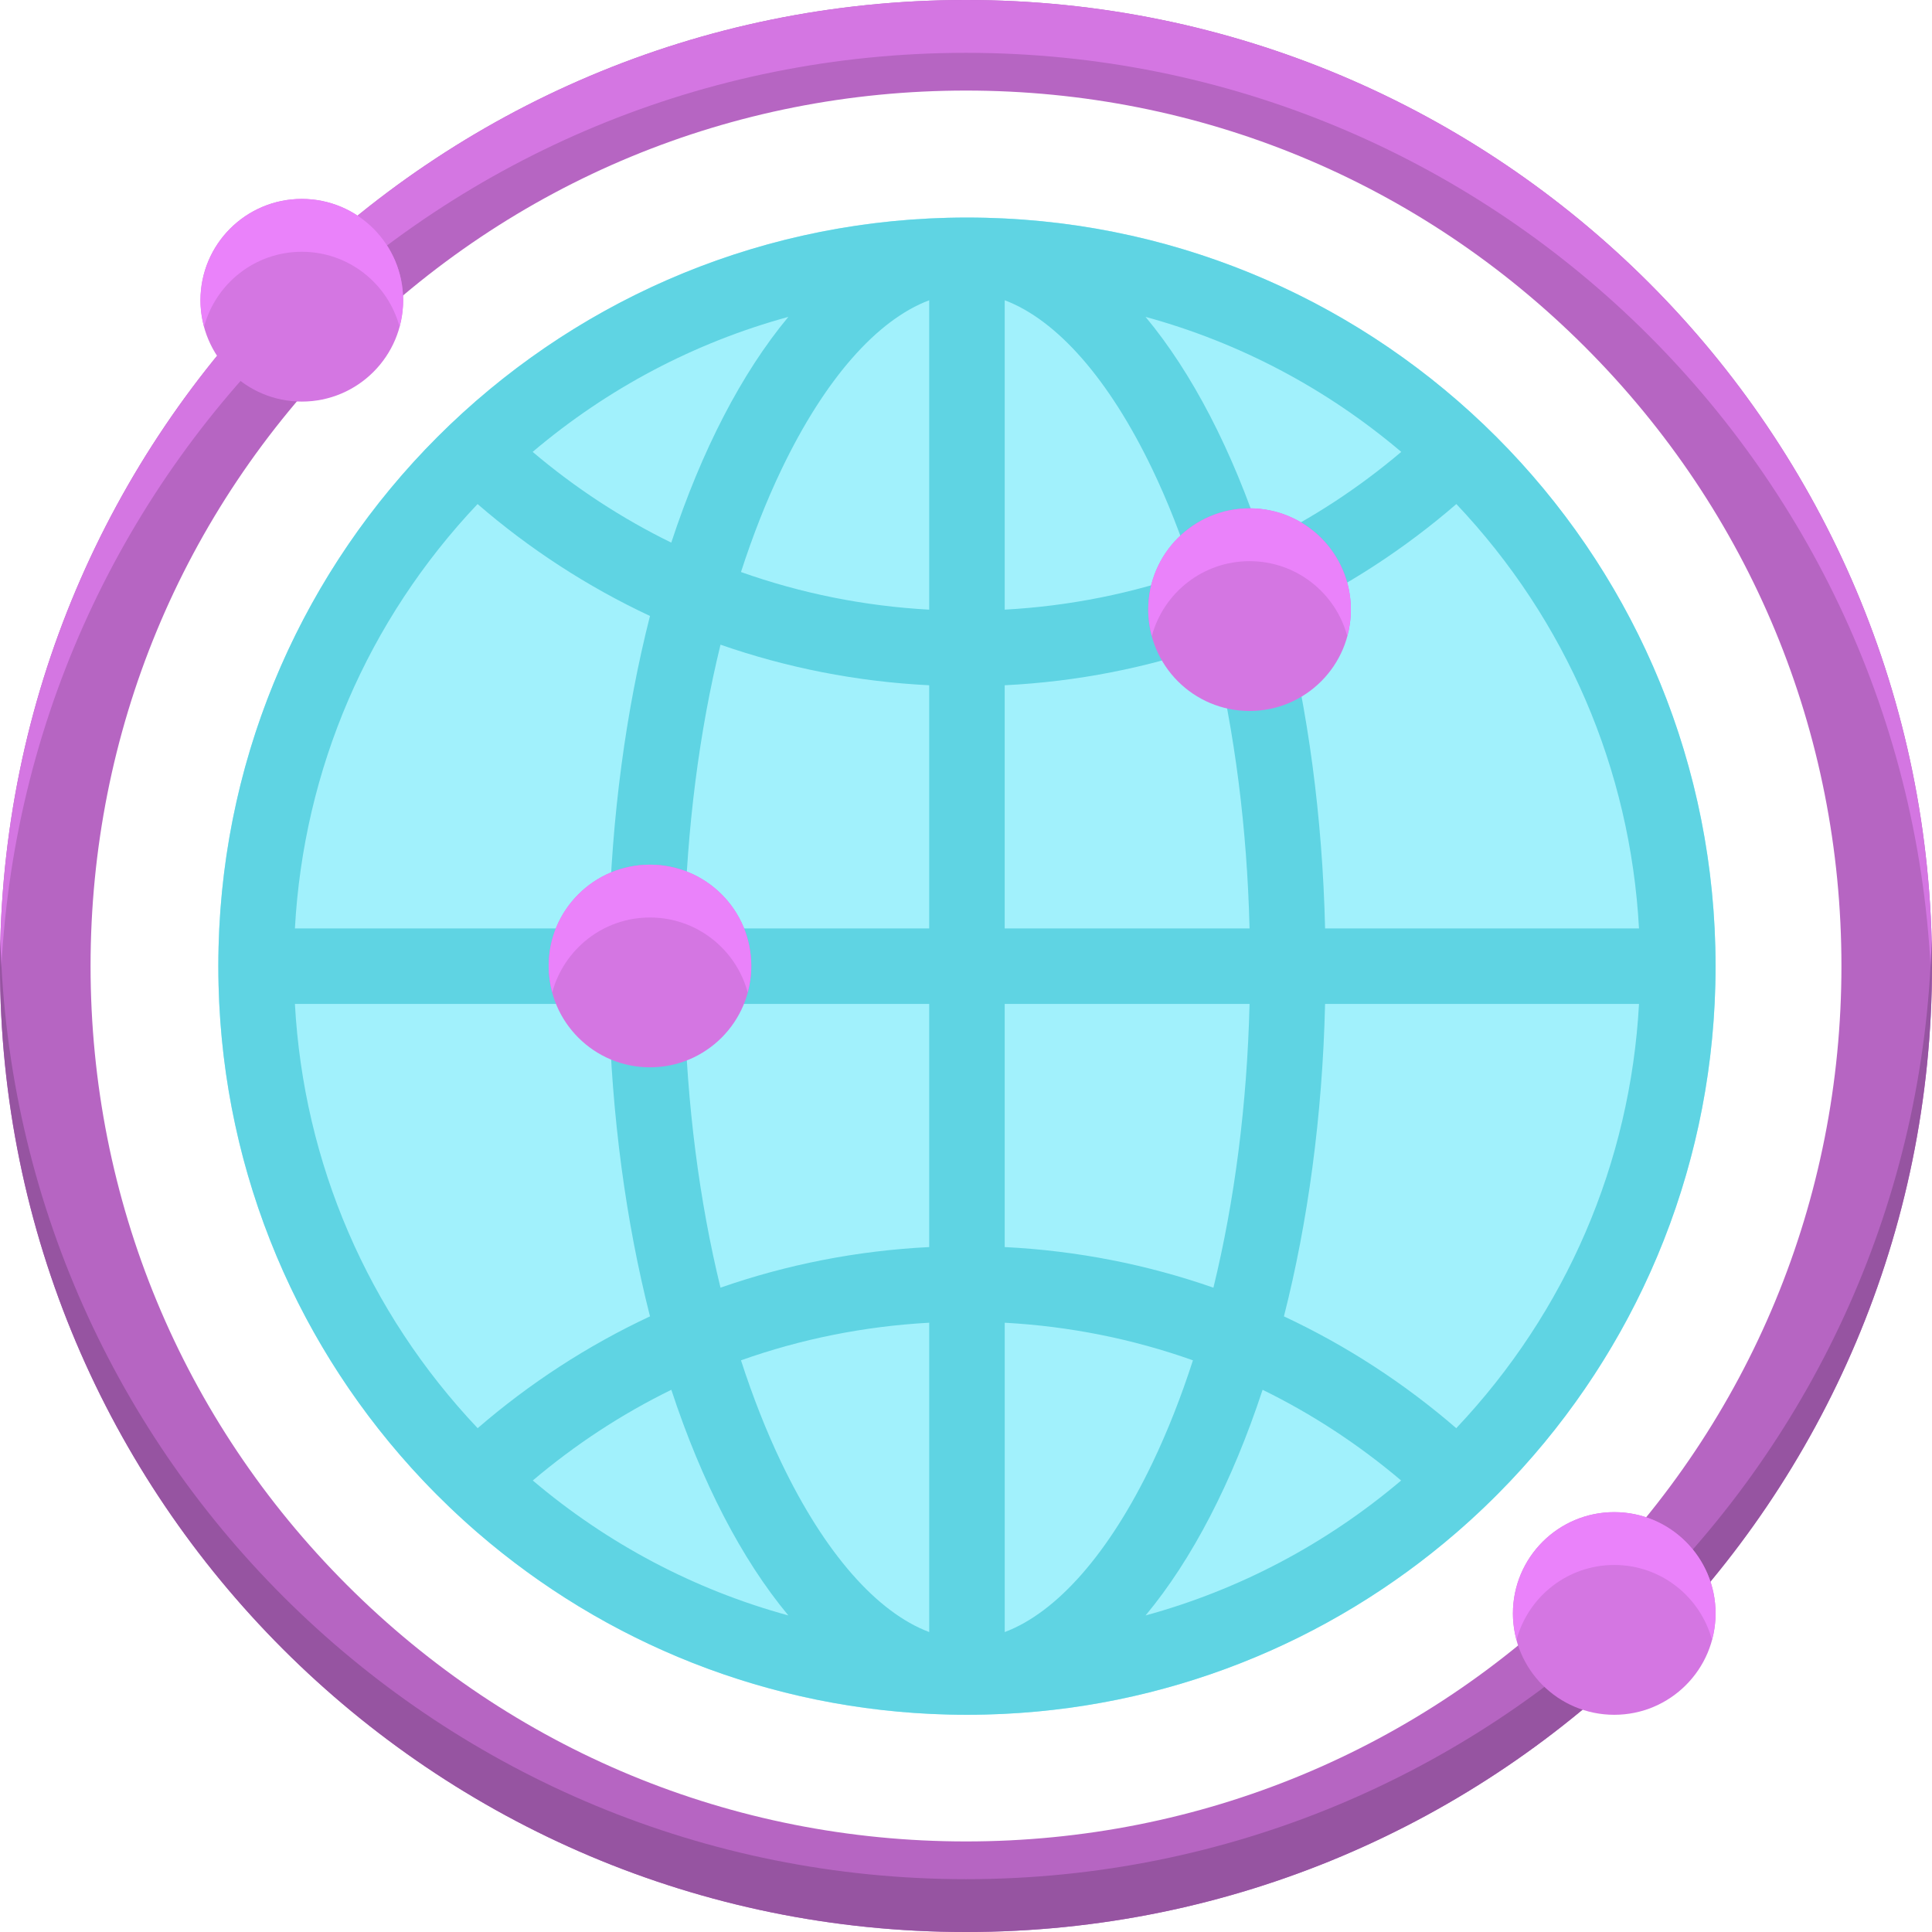<svg height="512pt" viewBox="0 0 512 512" width="512pt" xmlns="http://www.w3.org/2000/svg"><path d="m256 24c61.969 0 120.23 24.133 164.047 67.953 43.82 43.816 67.953 102.078 67.953 164.047s-24.133 120.23-67.953 164.047c-43.816 43.82-102.078 67.953-164.047 67.953s-120.23-24.133-164.047-67.953c-43.82-43.816-67.953-102.078-67.953-164.047s24.133-120.23 67.953-164.047c43.816-43.82 102.078-67.953 164.047-67.953zm0-24c-141.383 0-256 114.617-256 256s114.617 256 256 256 256-114.617 256-256-114.617-256-256-256zm0 0" fill="#b665c2"/><path d="m256 14c139.043 0 252.191 110.852 255.902 249 .062-2.324.098-4.656.098-7 0-141.383-114.617-256-256-256s-256 114.617-256 256c0 2.344.035 4.676.098 7 3.711-138.148 116.859-249 255.902-249zm0 0" fill="#d476e2"/><path d="m256 498c-139.043 0-252.191-110.852-255.902-249-.062 2.324-.098 4.656-.098 7 0 141.383 114.617 256 256 256s256-114.617 256-256c0-2.344-.035-4.676-.098-7-3.711 138.148-116.859 249-255.902 249zm0 0" fill="#9654a1"/><path d="m454.641 256.043c0 109.57-88.82 198.391-198.387 198.391-109.57 0-198.391-88.82-198.391-198.391 0-109.566 88.82-198.391 198.391-198.391 109.566 0 198.387 88.824 198.387 198.391zm0 0" fill="#a1f1fc"/><path d="m454.641 256.043c0-1.676-.02-3.348-.062-5.016-2.621-105.582-87.727-190.691-193.309-193.312-1.668-.039-3.34-.062-5.02-.062s-3.352.023-5.02.062c-105.582 2.621-190.688 87.73-193.309 193.312-.043 1.668-.062 3.34-.062 5.016 0 1.68.02 3.352.062 5.02 1.262 50.801 21.625 96.859 54.172 131.273.012.012.023.023.039.039 4.539 4.797 9.312 9.367 14.305 13.691.035.035.07.066.105.098.004 0 .004 0 .004-.004 33.602 29.059 77.059 47.031 124.684 48.211 1.668.043 3.34.066 5.02.066s3.352-.023 5.02-.066c47.625-1.18 91.082-19.152 124.684-48.211 0 0 0 .004.004.004.035-.031.07-.062.105-.098 4.992-4.324 9.766-8.895 14.305-13.691.012-.012.027-.023.039-.039 0 0 0 0 0-.004 32.547-34.414 52.91-80.469 54.172-131.27.043-1.668.062-3.34.062-5.02zm-83.293-136.289c-11.316 9.59-23.645 17.641-36.734 24.051-8.055-24.461-18.66-44.969-31.027-59.828 24.793 6.781 47.848 18.902 67.762 35.777zm-105.09-40.184c13.84 5.211 27.688 20.91 39.145 44.832 4.027 8.402 7.605 17.52 10.734 27.191-15.902 5.648-32.664 9.027-49.879 9.969zm0 102.031c19.289-.957 37.852-4.672 55.305-10.754 5.637 23.055 8.926 48.555 9.582 75.195h-64.891v-64.441zm64.887 84.445c-.656 26.641-3.945 52.141-9.578 75.199-17.453-6.086-36.02-9.801-55.312-10.758v-64.441zm-149.785 0h64.891v64.441c-19.293.957-37.859 4.672-55.312 10.758-5.633-23.059-8.922-48.562-9.578-75.199zm0-20.004c.656-26.641 3.949-52.137 9.582-75.195 17.453 6.082 36.016 9.797 55.305 10.754v64.441zm64.891-166.473v81.996c-17.219-.945-33.977-4.32-49.883-9.973 3.129-9.672 6.707-18.785 10.734-27.191 11.457-23.922 25.305-39.621 39.148-44.832zm-37.328 4.406c-12.367 14.859-22.977 35.371-31.031 59.828-13.086-6.41-25.418-14.461-36.734-24.047 19.914-16.879 42.969-29 67.766-35.781zm-82.367 49.602c13.719 11.867 29.078 21.879 45.695 29.66-6.332 24.922-10.195 52.992-10.906 82.805h-83.191c2.316-42.195 19.258-81.648 48.402-112.465zm34.789 132.469c.711 29.812 4.578 57.879 10.91 82.805-16.609 7.773-31.961 17.781-45.672 29.633-29.137-30.816-46.113-70.242-48.43-112.438zm-20.152 126.301c11.312-9.582 23.629-17.633 36.715-24.039 8.051 24.445 18.652 44.949 31.016 59.801-24.785-6.773-47.82-18.898-67.73-35.762zm65.91-4.66c-4.027-8.406-7.605-17.516-10.734-27.188 15.906-5.652 32.668-9.02 49.883-9.965v81.98c-13.844-5.211-27.691-20.906-39.148-44.828zm59.156 44.828v-81.98c17.215.945 33.977 4.312 49.879 9.965-3.125 9.672-6.707 18.781-10.73 27.188-11.461 23.922-25.309 39.617-39.148 44.828zm68.34-64.207c13.086 6.406 25.402 14.457 36.715 24.039-19.91 16.863-42.945 28.988-67.727 35.762 12.359-14.848 22.961-35.355 31.012-59.801zm51.324 10.176c-13.711-11.852-29.062-21.859-45.668-29.633 6.328-24.922 10.195-52.992 10.906-82.805h83.195c-2.32 42.191-19.297 81.621-48.434 112.438zm-34.762-132.441c-.707-29.812-4.574-57.883-10.906-82.805 16.617-7.781 31.977-17.793 45.695-29.66 29.141 30.82 46.086 70.27 48.402 112.465zm0 0" fill="#5fd4e3"/><path d="m106.836 79.57c0 14.832-12.023 26.855-26.855 26.855-14.828 0-26.852-12.023-26.852-26.855 0-14.828 12.023-26.852 26.852-26.852 14.832 0 26.855 12.023 26.855 26.852zm0 0" fill="#d476e2"/><path d="m79.98 66.723c12.406 0 22.816 8.422 25.898 19.852.605-2.234.957-4.574.957-7 0-14.832-12.023-26.852-26.855-26.852-14.828 0-26.848 12.02-26.848 26.852 0 2.426.348 4.766.953 7 3.086-11.43 13.492-19.852 25.895-19.852zm0 0" fill="#ea82fa"/><path d="m357.996 161.566c0 14.828-12.023 26.852-26.852 26.852-14.832 0-26.852-12.023-26.852-26.852 0-14.832 12.02-26.852 26.852-26.852 14.828 0 26.852 12.02 26.852 26.852zm0 0" fill="#d476e2"/><path d="m331.145 148.715c12.402 0 22.812 8.422 25.898 19.852.602-2.23.953-4.574.953-7 0-14.828-12.023-26.852-26.852-26.852-14.832 0-26.852 12.023-26.852 26.852 0 2.426.352 4.77.953 7 3.082-11.43 13.492-19.852 25.898-19.852zm0 0" fill="#ea82fa"/><path d="m199.102 256c0 14.828-12.023 26.852-26.852 26.852s-26.852-12.023-26.852-26.852 12.023-26.852 26.852-26.852 26.852 12.023 26.852 26.852zm0 0" fill="#d476e2"/><path d="m172.25 243.148c12.402 0 22.812 8.422 25.898 19.852.605-2.234.953-4.574.953-7 0-14.828-12.023-26.852-26.852-26.852s-26.852 12.023-26.852 26.852c0 2.426.352 4.766.957 7 3.082-11.43 13.492-19.852 25.895-19.852zm0 0" fill="#ea82fa"/><path d="m454.645 427.586c0 14.828-12.023 26.852-26.852 26.852-14.832 0-26.852-12.023-26.852-26.852 0-14.832 12.02-26.855 26.852-26.855 14.828 0 26.852 12.023 26.852 26.855zm0 0" fill="#d476e2"/><path d="m427.793 414.734c12.402 0 22.812 8.422 25.898 19.852.602-2.234.953-4.574.953-7 0-14.828-12.023-26.852-26.852-26.852-14.832 0-26.852 12.023-26.852 26.852 0 2.426.352 4.766.953 7 3.082-11.43 13.492-19.852 25.898-19.852zm0 0" fill="#ea82fa"/></svg>